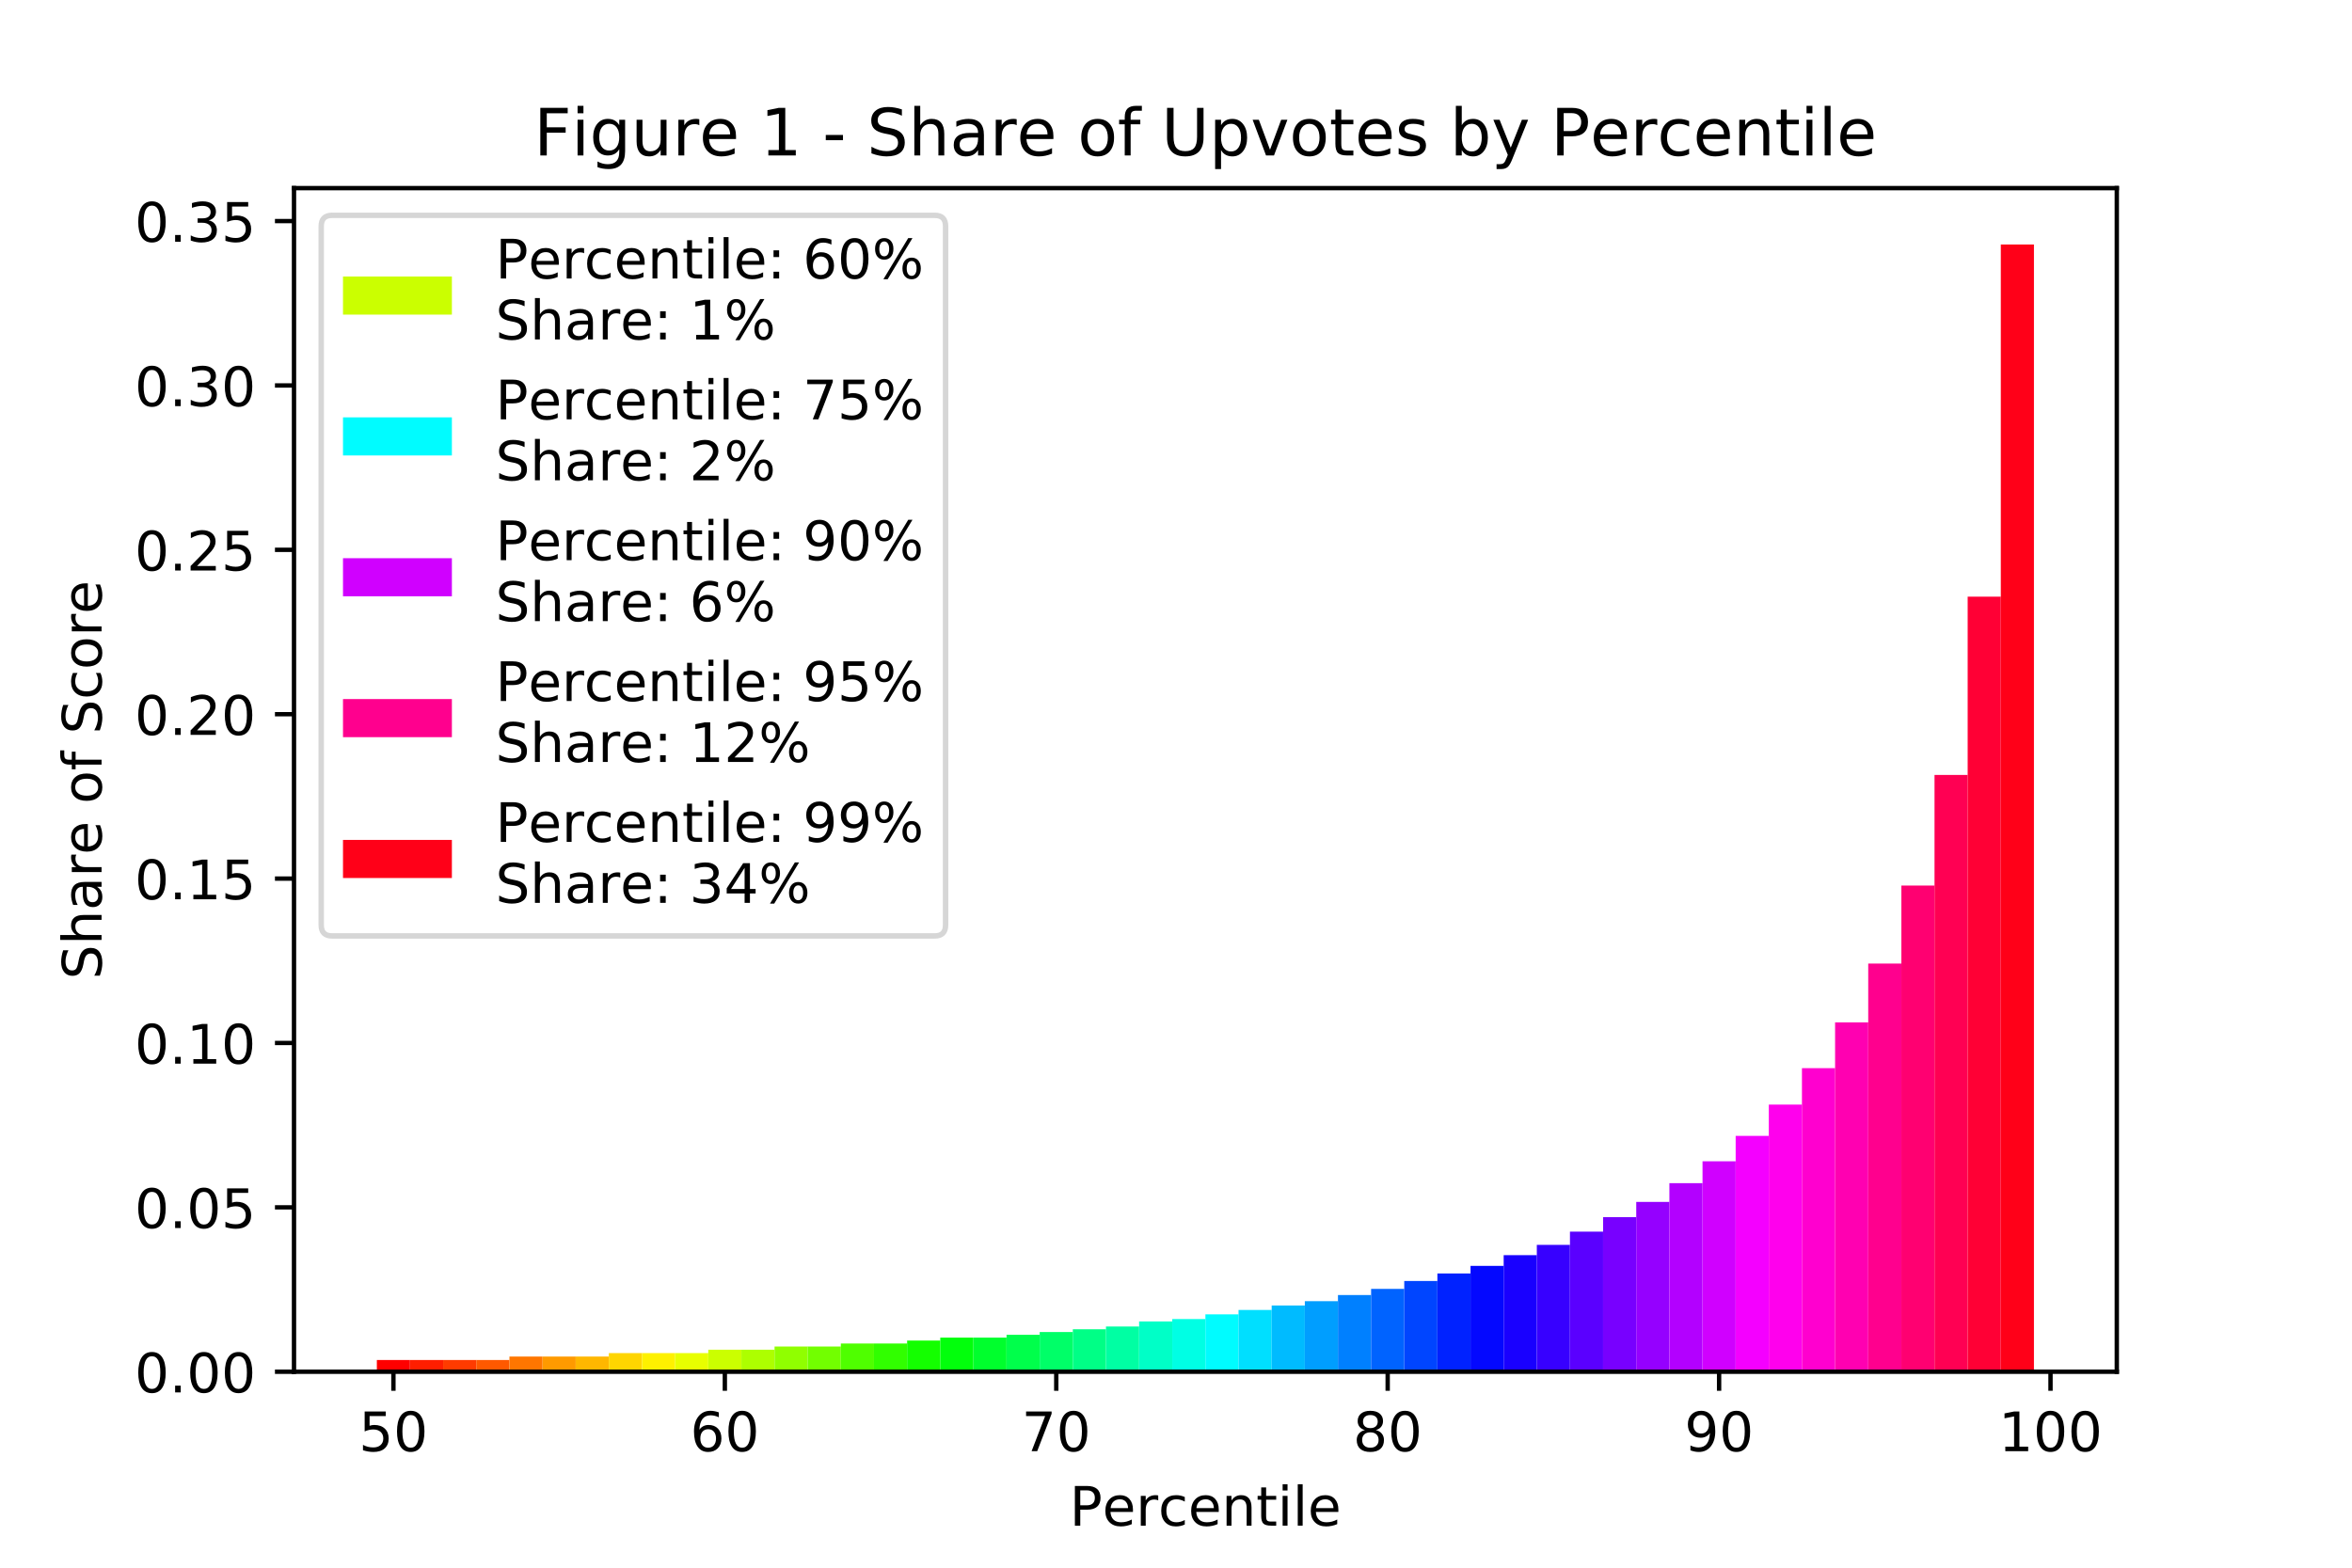 <?xml version="1.0" encoding="utf-8" standalone="no"?>
<!DOCTYPE svg PUBLIC "-//W3C//DTD SVG 1.1//EN"
  "http://www.w3.org/Graphics/SVG/1.1/DTD/svg11.dtd">
<!-- Created with matplotlib (http://matplotlib.org/) -->
<svg height="288pt" version="1.1" viewBox="0 0 432 288" width="432pt" xmlns="http://www.w3.org/2000/svg" xmlns:xlink="http://www.w3.org/1999/xlink">
 <defs>
  <style type="text/css">
*{stroke-linecap:butt;stroke-linejoin:round;}
  </style>
 </defs>
 <g id="figure_1">
  <g id="patch_1">
   <path d="M 0 288 
L 432 288 
L 432 0 
L 0 0 
z
" style="fill:#ffffff;"/>
  </g>
  <g id="axes_1">
   <g id="patch_2">
    <path d="M 54 252 
L 388.8 252 
L 388.8 34.56 
L 54 34.56 
z
" style="fill:#ffffff;"/>
   </g>
   <g id="patch_3">
    <path clip-path="url(#p84e566d325)" d="M 69.218 252 
L 75.305 252 
L 75.305 249.846 
L 69.218 249.846 
z
" style="fill:#ff0000;"/>
   </g>
   <g id="patch_4">
    <path clip-path="url(#p84e566d325)" d="M 75.305 252 
L 81.393 252 
L 81.393 249.846 
L 75.305 249.846 
z
" style="fill:#ff1e00;"/>
   </g>
   <g id="patch_5">
    <path clip-path="url(#p84e566d325)" d="M 81.393 252 
L 87.48 252 
L 87.48 249.846 
L 81.393 249.846 
z
" style="fill:#ff3b00;"/>
   </g>
   <g id="patch_6">
    <path clip-path="url(#p84e566d325)" d="M 87.48 252 
L 93.567 252 
L 93.567 249.846 
L 87.48 249.846 
z
" style="fill:#ff5900;"/>
   </g>
   <g id="patch_7">
    <path clip-path="url(#p84e566d325)" d="M 93.567 252 
L 99.655 252 
L 99.655 249.208 
L 93.567 249.208 
z
" style="fill:#ff7600;"/>
   </g>
   <g id="patch_8">
    <path clip-path="url(#p84e566d325)" d="M 99.655 252 
L 105.742 252 
L 105.742 249.208 
L 99.655 249.208 
z
" style="fill:#ff9a00;"/>
   </g>
   <g id="patch_9">
    <path clip-path="url(#p84e566d325)" d="M 105.742 252 
L 111.829 252 
L 111.829 249.208 
L 105.742 249.208 
z
" style="fill:#ffb700;"/>
   </g>
   <g id="patch_10">
    <path clip-path="url(#p84e566d325)" d="M 111.829 252 
L 117.916 252 
L 117.916 248.575 
L 111.829 248.575 
z
" style="fill:#ffd500;"/>
   </g>
   <g id="patch_11">
    <path clip-path="url(#p84e566d325)" d="M 117.916 252 
L 124.004 252 
L 124.004 248.575 
L 117.916 248.575 
z
" style="fill:#fef100;"/>
   </g>
   <g id="patch_12">
    <path clip-path="url(#p84e566d325)" d="M 124.004 252 
L 130.091 252 
L 130.091 248.575 
L 124.004 248.575 
z
" style="fill:#e8ff00;"/>
   </g>
   <g id="patch_13">
    <path clip-path="url(#p84e566d325)" d="M 130.091 252 
L 136.178 252 
L 136.178 247.956 
L 130.091 247.956 
z
" style="fill:#cbff00;"/>
   </g>
   <g id="patch_14">
    <path clip-path="url(#p84e566d325)" d="M 136.178 252 
L 142.265 252 
L 142.265 247.956 
L 136.178 247.956 
z
" style="fill:#adff00;"/>
   </g>
   <g id="patch_15">
    <path clip-path="url(#p84e566d325)" d="M 142.265 252 
L 148.353 252 
L 148.353 247.375 
L 142.265 247.375 
z
" style="fill:#90ff00;"/>
   </g>
   <g id="patch_16">
    <path clip-path="url(#p84e566d325)" d="M 148.353 252 
L 154.44 252 
L 154.44 247.375 
L 148.353 247.375 
z
" style="fill:#72ff00;"/>
   </g>
   <g id="patch_17">
    <path clip-path="url(#p84e566d325)" d="M 154.44 252 
L 160.527 252 
L 160.527 246.816 
L 154.44 246.816 
z
" style="fill:#4fff00;"/>
   </g>
   <g id="patch_18">
    <path clip-path="url(#p84e566d325)" d="M 160.527 252 
L 166.615 252 
L 166.615 246.816 
L 160.527 246.816 
z
" style="fill:#31ff00;"/>
   </g>
   <g id="patch_19">
    <path clip-path="url(#p84e566d325)" d="M 166.615 252 
L 172.702 252 
L 172.702 246.269 
L 166.615 246.269 
z
" style="fill:#14ff00;"/>
   </g>
   <g id="patch_20">
    <path clip-path="url(#p84e566d325)" d="M 172.702 252 
L 178.789 252 
L 178.789 245.735 
L 172.702 245.735 
z
" style="fill:#02ff0c;"/>
   </g>
   <g id="patch_21">
    <path clip-path="url(#p84e566d325)" d="M 178.789 252 
L 184.876 252 
L 184.876 245.735 
L 178.789 245.735 
z
" style="fill:#00ff2d;"/>
   </g>
   <g id="patch_22">
    <path clip-path="url(#p84e566d325)" d="M 184.876 252 
L 190.964 252 
L 190.964 245.218 
L 184.876 245.218 
z
" style="fill:#00ff4b;"/>
   </g>
   <g id="patch_23">
    <path clip-path="url(#p84e566d325)" d="M 190.964 252 
L 197.051 252 
L 197.051 244.705 
L 190.964 244.705 
z
" style="fill:#00ff68;"/>
   </g>
   <g id="patch_24">
    <path clip-path="url(#p84e566d325)" d="M 197.051 252 
L 203.138 252 
L 203.138 244.197 
L 197.051 244.197 
z
" style="fill:#00ff86;"/>
   </g>
   <g id="patch_25">
    <path clip-path="url(#p84e566d325)" d="M 203.138 252 
L 209.225 252 
L 209.225 243.697 
L 203.138 243.697 
z
" style="fill:#00ffa3;"/>
   </g>
   <g id="patch_26">
    <path clip-path="url(#p84e566d325)" d="M 209.225 252 
L 215.313 252 
L 215.313 242.764 
L 209.225 242.764 
z
" style="fill:#00ffc7;"/>
   </g>
   <g id="patch_27">
    <path clip-path="url(#p84e566d325)" d="M 215.313 252 
L 221.4 252 
L 221.4 242.325 
L 215.313 242.325 
z
" style="fill:#00ffe4;"/>
   </g>
   <g id="patch_28">
    <path clip-path="url(#p84e566d325)" d="M 221.4 252 
L 227.487 252 
L 227.487 241.457 
L 221.4 241.457 
z
" style="fill:#00fcff;"/>
   </g>
   <g id="patch_29">
    <path clip-path="url(#p84e566d325)" d="M 227.487 252 
L 233.575 252 
L 233.575 240.652 
L 227.487 240.652 
z
" style="fill:#00dfff;"/>
   </g>
   <g id="patch_30">
    <path clip-path="url(#p84e566d325)" d="M 233.575 252 
L 239.662 252 
L 239.662 239.83 
L 233.575 239.83 
z
" style="fill:#00bbff;"/>
   </g>
   <g id="patch_31">
    <path clip-path="url(#p84e566d325)" d="M 239.662 252 
L 245.749 252 
L 245.749 239.043 
L 239.662 239.043 
z
" style="fill:#009eff;"/>
   </g>
   <g id="patch_32">
    <path clip-path="url(#p84e566d325)" d="M 245.749 252 
L 251.836 252 
L 251.836 237.908 
L 245.749 237.908 
z
" style="fill:#0080ff;"/>
   </g>
   <g id="patch_33">
    <path clip-path="url(#p84e566d325)" d="M 251.836 252 
L 257.924 252 
L 257.924 236.78 
L 251.836 236.78 
z
" style="fill:#0063ff;"/>
   </g>
   <g id="patch_34">
    <path clip-path="url(#p84e566d325)" d="M 257.924 252 
L 264.011 252 
L 264.011 235.328 
L 257.924 235.328 
z
" style="fill:#0045ff;"/>
   </g>
   <g id="patch_35">
    <path clip-path="url(#p84e566d325)" d="M 264.011 252 
L 270.098 252 
L 270.098 233.952 
L 264.011 233.952 
z
" style="fill:#0022ff;"/>
   </g>
   <g id="patch_36">
    <path clip-path="url(#p84e566d325)" d="M 270.098 252 
L 276.185 252 
L 276.185 232.553 
L 270.098 232.553 
z
" style="fill:#0408ff;"/>
   </g>
   <g id="patch_37">
    <path clip-path="url(#p84e566d325)" d="M 276.185 252 
L 282.273 252 
L 282.273 230.586 
L 276.185 230.586 
z
" style="fill:#1900ff;"/>
   </g>
   <g id="patch_38">
    <path clip-path="url(#p84e566d325)" d="M 282.273 252 
L 288.36 252 
L 288.36 228.689 
L 282.273 228.689 
z
" style="fill:#3700ff;"/>
   </g>
   <g id="patch_39">
    <path clip-path="url(#p84e566d325)" d="M 288.36 252 
L 294.447 252 
L 294.447 226.259 
L 288.36 226.259 
z
" style="fill:#5a00ff;"/>
   </g>
   <g id="patch_40">
    <path clip-path="url(#p84e566d325)" d="M 294.447 252 
L 300.535 252 
L 300.535 223.607 
L 294.447 223.607 
z
" style="fill:#7800ff;"/>
   </g>
   <g id="patch_41">
    <path clip-path="url(#p84e566d325)" d="M 300.535 252 
L 306.622 252 
L 306.622 220.802 
L 300.535 220.802 
z
" style="fill:#9500ff;"/>
   </g>
   <g id="patch_42">
    <path clip-path="url(#p84e566d325)" d="M 306.622 252 
L 312.709 252 
L 312.709 217.356 
L 306.622 217.356 
z
" style="fill:#b300ff;"/>
   </g>
   <g id="patch_43">
    <path clip-path="url(#p84e566d325)" d="M 312.709 252 
L 318.796 252 
L 318.796 213.341 
L 312.709 213.341 
z
" style="fill:#d000ff;"/>
   </g>
   <g id="patch_44">
    <path clip-path="url(#p84e566d325)" d="M 318.796 252 
L 324.884 252 
L 324.884 208.673 
L 318.796 208.673 
z
" style="fill:#f400ff;"/>
   </g>
   <g id="patch_45">
    <path clip-path="url(#p84e566d325)" d="M 324.884 252 
L 330.971 252 
L 330.971 202.92 
L 324.884 202.92 
z
" style="fill:#ff00ed;"/>
   </g>
   <g id="patch_46">
    <path clip-path="url(#p84e566d325)" d="M 330.971 252 
L 337.058 252 
L 337.058 196.231 
L 330.971 196.231 
z
" style="fill:#ff00cf;"/>
   </g>
   <g id="patch_47">
    <path clip-path="url(#p84e566d325)" d="M 337.058 252 
L 343.145 252 
L 343.145 187.827 
L 337.058 187.827 
z
" style="fill:#ff00b1;"/>
   </g>
   <g id="patch_48">
    <path clip-path="url(#p84e566d325)" d="M 343.145 252 
L 349.233 252 
L 349.233 177.015 
L 343.145 177.015 
z
" style="fill:#ff008e;"/>
   </g>
   <g id="patch_49">
    <path clip-path="url(#p84e566d325)" d="M 349.233 252 
L 355.32 252 
L 355.32 162.689 
L 349.233 162.689 
z
" style="fill:#ff0071;"/>
   </g>
   <g id="patch_50">
    <path clip-path="url(#p84e566d325)" d="M 355.32 252 
L 361.407 252 
L 361.407 142.36 
L 355.32 142.36 
z
" style="fill:#ff0053;"/>
   </g>
   <g id="patch_51">
    <path clip-path="url(#p84e566d325)" d="M 361.407 252 
L 367.495 252 
L 367.495 109.614 
L 361.407 109.614 
z
" style="fill:#ff0035;"/>
   </g>
   <g id="patch_52">
    <path clip-path="url(#p84e566d325)" d="M 367.495 252 
L 373.582 252 
L 373.582 44.914 
L 367.495 44.914 
z
" style="fill:#ff0018;"/>
   </g>
   <g id="matplotlib.axis_1">
    <g id="xtick_1">
     <g id="line2d_1">
      <defs>
       <path d="M 0 0 
L 0 3.5 
" id="mb0f0c74661" style="stroke:#000000;stroke-width:0.8;"/>
      </defs>
      <g>
       <use style="stroke:#000000;stroke-width:0.8;" x="72.262" xlink:href="#mb0f0c74661" y="252"/>
      </g>
     </g>
     <g id="text_1">
      <!-- 50 -->
      <defs>
       <path d="M 10.797 72.906 
L 49.516 72.906 
L 49.516 64.594 
L 19.828 64.594 
L 19.828 46.734 
Q 21.969 47.469 24.109 47.828 
Q 26.266 48.188 28.422 48.188 
Q 40.625 48.188 47.75 41.5 
Q 54.891 34.812 54.891 23.391 
Q 54.891 11.625 47.562 5.094 
Q 40.234 -1.422 26.906 -1.422 
Q 22.312 -1.422 17.547 -0.641 
Q 12.797 0.141 7.719 1.703 
L 7.719 11.625 
Q 12.109 9.234 16.797 8.062 
Q 21.484 6.891 26.703 6.891 
Q 35.156 6.891 40.078 11.328 
Q 45.016 15.766 45.016 23.391 
Q 45.016 31 40.078 35.438 
Q 35.156 39.891 26.703 39.891 
Q 22.75 39.891 18.812 39.016 
Q 14.891 38.141 10.797 36.281 
z
" id="DejaVuSans-35"/>
       <path d="M 31.781 66.406 
Q 24.172 66.406 20.328 58.906 
Q 16.5 51.422 16.5 36.375 
Q 16.5 21.391 20.328 13.891 
Q 24.172 6.391 31.781 6.391 
Q 39.453 6.391 43.281 13.891 
Q 47.125 21.391 47.125 36.375 
Q 47.125 51.422 43.281 58.906 
Q 39.453 66.406 31.781 66.406 
z
M 31.781 74.219 
Q 44.047 74.219 50.516 64.516 
Q 56.984 54.828 56.984 36.375 
Q 56.984 17.969 50.516 8.266 
Q 44.047 -1.422 31.781 -1.422 
Q 19.531 -1.422 13.062 8.266 
Q 6.594 17.969 6.594 36.375 
Q 6.594 54.828 13.062 64.516 
Q 19.531 74.219 31.781 74.219 
z
" id="DejaVuSans-30"/>
      </defs>
      <g transform="translate(65.899 266.598)scale(0.1 -0.1)">
       <use xlink:href="#DejaVuSans-35"/>
       <use x="63.623" xlink:href="#DejaVuSans-30"/>
      </g>
     </g>
    </g>
    <g id="xtick_2">
     <g id="line2d_2">
      <g>
       <use style="stroke:#000000;stroke-width:0.8;" x="133.135" xlink:href="#mb0f0c74661" y="252"/>
      </g>
     </g>
     <g id="text_2">
      <!-- 60 -->
      <defs>
       <path d="M 33.016 40.375 
Q 26.375 40.375 22.484 35.828 
Q 18.609 31.297 18.609 23.391 
Q 18.609 15.531 22.484 10.953 
Q 26.375 6.391 33.016 6.391 
Q 39.656 6.391 43.531 10.953 
Q 47.406 15.531 47.406 23.391 
Q 47.406 31.297 43.531 35.828 
Q 39.656 40.375 33.016 40.375 
z
M 52.594 71.297 
L 52.594 62.312 
Q 48.875 64.062 45.094 64.984 
Q 41.312 65.922 37.594 65.922 
Q 27.828 65.922 22.672 59.328 
Q 17.531 52.734 16.797 39.406 
Q 19.672 43.656 24.016 45.922 
Q 28.375 48.188 33.594 48.188 
Q 44.578 48.188 50.953 41.516 
Q 57.328 34.859 57.328 23.391 
Q 57.328 12.156 50.688 5.359 
Q 44.047 -1.422 33.016 -1.422 
Q 20.359 -1.422 13.672 8.266 
Q 6.984 17.969 6.984 36.375 
Q 6.984 53.656 15.188 63.938 
Q 23.391 74.219 37.203 74.219 
Q 40.922 74.219 44.703 73.484 
Q 48.484 72.75 52.594 71.297 
z
" id="DejaVuSans-36"/>
      </defs>
      <g transform="translate(126.772 266.598)scale(0.1 -0.1)">
       <use xlink:href="#DejaVuSans-36"/>
       <use x="63.623" xlink:href="#DejaVuSans-30"/>
      </g>
     </g>
    </g>
    <g id="xtick_3">
     <g id="line2d_3">
      <g>
       <use style="stroke:#000000;stroke-width:0.8;" x="194.007" xlink:href="#mb0f0c74661" y="252"/>
      </g>
     </g>
     <g id="text_3">
      <!-- 70 -->
      <defs>
       <path d="M 8.203 72.906 
L 55.078 72.906 
L 55.078 68.703 
L 28.609 0 
L 18.312 0 
L 43.219 64.594 
L 8.203 64.594 
z
" id="DejaVuSans-37"/>
      </defs>
      <g transform="translate(187.645 266.598)scale(0.1 -0.1)">
       <use xlink:href="#DejaVuSans-37"/>
       <use x="63.623" xlink:href="#DejaVuSans-30"/>
      </g>
     </g>
    </g>
    <g id="xtick_4">
     <g id="line2d_4">
      <g>
       <use style="stroke:#000000;stroke-width:0.8;" x="254.88" xlink:href="#mb0f0c74661" y="252"/>
      </g>
     </g>
     <g id="text_4">
      <!-- 80 -->
      <defs>
       <path d="M 31.781 34.625 
Q 24.75 34.625 20.719 30.859 
Q 16.703 27.094 16.703 20.516 
Q 16.703 13.922 20.719 10.156 
Q 24.75 6.391 31.781 6.391 
Q 38.812 6.391 42.859 10.172 
Q 46.922 13.969 46.922 20.516 
Q 46.922 27.094 42.891 30.859 
Q 38.875 34.625 31.781 34.625 
z
M 21.922 38.812 
Q 15.578 40.375 12.031 44.719 
Q 8.5 49.078 8.5 55.328 
Q 8.5 64.062 14.719 69.141 
Q 20.953 74.219 31.781 74.219 
Q 42.672 74.219 48.875 69.141 
Q 55.078 64.062 55.078 55.328 
Q 55.078 49.078 51.531 44.719 
Q 48 40.375 41.703 38.812 
Q 48.828 37.156 52.797 32.312 
Q 56.781 27.484 56.781 20.516 
Q 56.781 9.906 50.312 4.234 
Q 43.844 -1.422 31.781 -1.422 
Q 19.734 -1.422 13.25 4.234 
Q 6.781 9.906 6.781 20.516 
Q 6.781 27.484 10.781 32.312 
Q 14.797 37.156 21.922 38.812 
z
M 18.312 54.391 
Q 18.312 48.734 21.844 45.562 
Q 25.391 42.391 31.781 42.391 
Q 38.141 42.391 41.719 45.562 
Q 45.312 48.734 45.312 54.391 
Q 45.312 60.062 41.719 63.234 
Q 38.141 66.406 31.781 66.406 
Q 25.391 66.406 21.844 63.234 
Q 18.312 60.062 18.312 54.391 
z
" id="DejaVuSans-38"/>
      </defs>
      <g transform="translate(248.518 266.598)scale(0.1 -0.1)">
       <use xlink:href="#DejaVuSans-38"/>
       <use x="63.623" xlink:href="#DejaVuSans-30"/>
      </g>
     </g>
    </g>
    <g id="xtick_5">
     <g id="line2d_5">
      <g>
       <use style="stroke:#000000;stroke-width:0.8;" x="315.753" xlink:href="#mb0f0c74661" y="252"/>
      </g>
     </g>
     <g id="text_5">
      <!-- 90 -->
      <defs>
       <path d="M 10.984 1.516 
L 10.984 10.5 
Q 14.703 8.734 18.5 7.812 
Q 22.312 6.891 25.984 6.891 
Q 35.75 6.891 40.891 13.453 
Q 46.047 20.016 46.781 33.406 
Q 43.953 29.203 39.594 26.953 
Q 35.25 24.703 29.984 24.703 
Q 19.047 24.703 12.672 31.312 
Q 6.297 37.938 6.297 49.422 
Q 6.297 60.641 12.938 67.422 
Q 19.578 74.219 30.609 74.219 
Q 43.266 74.219 49.922 64.516 
Q 56.594 54.828 56.594 36.375 
Q 56.594 19.141 48.406 8.859 
Q 40.234 -1.422 26.422 -1.422 
Q 22.703 -1.422 18.891 -0.688 
Q 15.094 0.047 10.984 1.516 
z
M 30.609 32.422 
Q 37.25 32.422 41.125 36.953 
Q 45.016 41.5 45.016 49.422 
Q 45.016 57.281 41.125 61.844 
Q 37.25 66.406 30.609 66.406 
Q 23.969 66.406 20.094 61.844 
Q 16.219 57.281 16.219 49.422 
Q 16.219 41.5 20.094 36.953 
Q 23.969 32.422 30.609 32.422 
z
" id="DejaVuSans-39"/>
      </defs>
      <g transform="translate(309.39 266.598)scale(0.1 -0.1)">
       <use xlink:href="#DejaVuSans-39"/>
       <use x="63.623" xlink:href="#DejaVuSans-30"/>
      </g>
     </g>
    </g>
    <g id="xtick_6">
     <g id="line2d_6">
      <g>
       <use style="stroke:#000000;stroke-width:0.8;" x="376.625" xlink:href="#mb0f0c74661" y="252"/>
      </g>
     </g>
     <g id="text_6">
      <!-- 100 -->
      <defs>
       <path d="M 12.406 8.297 
L 28.516 8.297 
L 28.516 63.922 
L 10.984 60.406 
L 10.984 69.391 
L 28.422 72.906 
L 38.281 72.906 
L 38.281 8.297 
L 54.391 8.297 
L 54.391 0 
L 12.406 0 
z
" id="DejaVuSans-31"/>
      </defs>
      <g transform="translate(367.082 266.598)scale(0.1 -0.1)">
       <use xlink:href="#DejaVuSans-31"/>
       <use x="63.623" xlink:href="#DejaVuSans-30"/>
       <use x="127.246" xlink:href="#DejaVuSans-30"/>
      </g>
     </g>
    </g>
    <g id="text_7">
     <!-- Percentile -->
     <defs>
      <path d="M 19.672 64.797 
L 19.672 37.406 
L 32.078 37.406 
Q 38.969 37.406 42.719 40.969 
Q 46.484 44.531 46.484 51.125 
Q 46.484 57.672 42.719 61.234 
Q 38.969 64.797 32.078 64.797 
z
M 9.812 72.906 
L 32.078 72.906 
Q 44.344 72.906 50.609 67.359 
Q 56.891 61.812 56.891 51.125 
Q 56.891 40.328 50.609 34.812 
Q 44.344 29.297 32.078 29.297 
L 19.672 29.297 
L 19.672 0 
L 9.812 0 
z
" id="DejaVuSans-50"/>
      <path d="M 56.203 29.594 
L 56.203 25.203 
L 14.891 25.203 
Q 15.484 15.922 20.484 11.062 
Q 25.484 6.203 34.422 6.203 
Q 39.594 6.203 44.453 7.469 
Q 49.312 8.734 54.109 11.281 
L 54.109 2.781 
Q 49.266 0.734 44.188 -0.344 
Q 39.109 -1.422 33.891 -1.422 
Q 20.797 -1.422 13.156 6.188 
Q 5.516 13.812 5.516 26.812 
Q 5.516 40.234 12.766 48.109 
Q 20.016 56 32.328 56 
Q 43.359 56 49.781 48.891 
Q 56.203 41.797 56.203 29.594 
z
M 47.219 32.234 
Q 47.125 39.594 43.094 43.984 
Q 39.062 48.391 32.422 48.391 
Q 24.906 48.391 20.391 44.141 
Q 15.875 39.891 15.188 32.172 
z
" id="DejaVuSans-65"/>
      <path d="M 41.109 46.297 
Q 39.594 47.172 37.812 47.578 
Q 36.031 48 33.891 48 
Q 26.266 48 22.188 43.047 
Q 18.109 38.094 18.109 28.812 
L 18.109 0 
L 9.078 0 
L 9.078 54.688 
L 18.109 54.688 
L 18.109 46.188 
Q 20.953 51.172 25.484 53.578 
Q 30.031 56 36.531 56 
Q 37.453 56 38.578 55.875 
Q 39.703 55.766 41.062 55.516 
z
" id="DejaVuSans-72"/>
      <path d="M 48.781 52.594 
L 48.781 44.188 
Q 44.969 46.297 41.141 47.344 
Q 37.312 48.391 33.406 48.391 
Q 24.656 48.391 19.812 42.844 
Q 14.984 37.312 14.984 27.297 
Q 14.984 17.281 19.812 11.734 
Q 24.656 6.203 33.406 6.203 
Q 37.312 6.203 41.141 7.25 
Q 44.969 8.297 48.781 10.406 
L 48.781 2.094 
Q 45.016 0.344 40.984 -0.531 
Q 36.969 -1.422 32.422 -1.422 
Q 20.062 -1.422 12.781 6.344 
Q 5.516 14.109 5.516 27.297 
Q 5.516 40.672 12.859 48.328 
Q 20.219 56 33.016 56 
Q 37.156 56 41.109 55.141 
Q 45.062 54.297 48.781 52.594 
z
" id="DejaVuSans-63"/>
      <path d="M 54.891 33.016 
L 54.891 0 
L 45.906 0 
L 45.906 32.719 
Q 45.906 40.484 42.875 44.328 
Q 39.844 48.188 33.797 48.188 
Q 26.516 48.188 22.312 43.547 
Q 18.109 38.922 18.109 30.906 
L 18.109 0 
L 9.078 0 
L 9.078 54.688 
L 18.109 54.688 
L 18.109 46.188 
Q 21.344 51.125 25.703 53.562 
Q 30.078 56 35.797 56 
Q 45.219 56 50.047 50.172 
Q 54.891 44.344 54.891 33.016 
z
" id="DejaVuSans-6e"/>
      <path d="M 18.312 70.219 
L 18.312 54.688 
L 36.812 54.688 
L 36.812 47.703 
L 18.312 47.703 
L 18.312 18.016 
Q 18.312 11.328 20.141 9.422 
Q 21.969 7.516 27.594 7.516 
L 36.812 7.516 
L 36.812 0 
L 27.594 0 
Q 17.188 0 13.234 3.875 
Q 9.281 7.766 9.281 18.016 
L 9.281 47.703 
L 2.688 47.703 
L 2.688 54.688 
L 9.281 54.688 
L 9.281 70.219 
z
" id="DejaVuSans-74"/>
      <path d="M 9.422 54.688 
L 18.406 54.688 
L 18.406 0 
L 9.422 0 
z
M 9.422 75.984 
L 18.406 75.984 
L 18.406 64.594 
L 9.422 64.594 
z
" id="DejaVuSans-69"/>
      <path d="M 9.422 75.984 
L 18.406 75.984 
L 18.406 0 
L 9.422 0 
z
" id="DejaVuSans-6c"/>
     </defs>
     <g transform="translate(196.448 280.277)scale(0.1 -0.1)">
      <use xlink:href="#DejaVuSans-50"/>
      <use x="60.256" xlink:href="#DejaVuSans-65"/>
      <use x="121.779" xlink:href="#DejaVuSans-72"/>
      <use x="162.861" xlink:href="#DejaVuSans-63"/>
      <use x="217.842" xlink:href="#DejaVuSans-65"/>
      <use x="279.365" xlink:href="#DejaVuSans-6e"/>
      <use x="342.744" xlink:href="#DejaVuSans-74"/>
      <use x="381.953" xlink:href="#DejaVuSans-69"/>
      <use x="409.736" xlink:href="#DejaVuSans-6c"/>
      <use x="437.52" xlink:href="#DejaVuSans-65"/>
     </g>
    </g>
   </g>
   <g id="matplotlib.axis_2">
    <g id="ytick_1">
     <g id="line2d_7">
      <defs>
       <path d="M 0 0 
L -3.5 0 
" id="m3696c68d86" style="stroke:#000000;stroke-width:0.8;"/>
      </defs>
      <g>
       <use style="stroke:#000000;stroke-width:0.8;" x="54" xlink:href="#m3696c68d86" y="252"/>
      </g>
     </g>
     <g id="text_8">
      <!-- 0.00 -->
      <defs>
       <path d="M 10.688 12.406 
L 21 12.406 
L 21 0 
L 10.688 0 
z
" id="DejaVuSans-2e"/>
      </defs>
      <g transform="translate(24.734 255.799)scale(0.1 -0.1)">
       <use xlink:href="#DejaVuSans-30"/>
       <use x="63.623" xlink:href="#DejaVuSans-2e"/>
       <use x="95.41" xlink:href="#DejaVuSans-30"/>
       <use x="159.033" xlink:href="#DejaVuSans-30"/>
      </g>
     </g>
    </g>
    <g id="ytick_2">
     <g id="line2d_8">
      <g>
       <use style="stroke:#000000;stroke-width:0.8;" x="54" xlink:href="#m3696c68d86" y="221.802"/>
      </g>
     </g>
     <g id="text_9">
      <!-- 0.05 -->
      <g transform="translate(24.734 225.601)scale(0.1 -0.1)">
       <use xlink:href="#DejaVuSans-30"/>
       <use x="63.623" xlink:href="#DejaVuSans-2e"/>
       <use x="95.41" xlink:href="#DejaVuSans-30"/>
       <use x="159.033" xlink:href="#DejaVuSans-35"/>
      </g>
     </g>
    </g>
    <g id="ytick_3">
     <g id="line2d_9">
      <g>
       <use style="stroke:#000000;stroke-width:0.8;" x="54" xlink:href="#m3696c68d86" y="191.604"/>
      </g>
     </g>
     <g id="text_10">
      <!-- 0.10 -->
      <g transform="translate(24.734 195.403)scale(0.1 -0.1)">
       <use xlink:href="#DejaVuSans-30"/>
       <use x="63.623" xlink:href="#DejaVuSans-2e"/>
       <use x="95.41" xlink:href="#DejaVuSans-31"/>
       <use x="159.033" xlink:href="#DejaVuSans-30"/>
      </g>
     </g>
    </g>
    <g id="ytick_4">
     <g id="line2d_10">
      <g>
       <use style="stroke:#000000;stroke-width:0.8;" x="54" xlink:href="#m3696c68d86" y="161.405"/>
      </g>
     </g>
     <g id="text_11">
      <!-- 0.15 -->
      <g transform="translate(24.734 165.205)scale(0.1 -0.1)">
       <use xlink:href="#DejaVuSans-30"/>
       <use x="63.623" xlink:href="#DejaVuSans-2e"/>
       <use x="95.41" xlink:href="#DejaVuSans-31"/>
       <use x="159.033" xlink:href="#DejaVuSans-35"/>
      </g>
     </g>
    </g>
    <g id="ytick_5">
     <g id="line2d_11">
      <g>
       <use style="stroke:#000000;stroke-width:0.8;" x="54" xlink:href="#m3696c68d86" y="131.207"/>
      </g>
     </g>
     <g id="text_12">
      <!-- 0.20 -->
      <defs>
       <path d="M 19.188 8.297 
L 53.609 8.297 
L 53.609 0 
L 7.328 0 
L 7.328 8.297 
Q 12.938 14.109 22.625 23.891 
Q 32.328 33.688 34.812 36.531 
Q 39.547 41.844 41.422 45.531 
Q 43.312 49.219 43.312 52.781 
Q 43.312 58.594 39.234 62.25 
Q 35.156 65.922 28.609 65.922 
Q 23.969 65.922 18.812 64.312 
Q 13.672 62.703 7.812 59.422 
L 7.812 69.391 
Q 13.766 71.781 18.938 73 
Q 24.125 74.219 28.422 74.219 
Q 39.75 74.219 46.484 68.547 
Q 53.219 62.891 53.219 53.422 
Q 53.219 48.922 51.531 44.891 
Q 49.859 40.875 45.406 35.406 
Q 44.188 33.984 37.641 27.219 
Q 31.109 20.453 19.188 8.297 
z
" id="DejaVuSans-32"/>
      </defs>
      <g transform="translate(24.734 135.007)scale(0.1 -0.1)">
       <use xlink:href="#DejaVuSans-30"/>
       <use x="63.623" xlink:href="#DejaVuSans-2e"/>
       <use x="95.41" xlink:href="#DejaVuSans-32"/>
       <use x="159.033" xlink:href="#DejaVuSans-30"/>
      </g>
     </g>
    </g>
    <g id="ytick_6">
     <g id="line2d_12">
      <g>
       <use style="stroke:#000000;stroke-width:0.8;" x="54" xlink:href="#m3696c68d86" y="101.009"/>
      </g>
     </g>
     <g id="text_13">
      <!-- 0.25 -->
      <g transform="translate(24.734 104.808)scale(0.1 -0.1)">
       <use xlink:href="#DejaVuSans-30"/>
       <use x="63.623" xlink:href="#DejaVuSans-2e"/>
       <use x="95.41" xlink:href="#DejaVuSans-32"/>
       <use x="159.033" xlink:href="#DejaVuSans-35"/>
      </g>
     </g>
    </g>
    <g id="ytick_7">
     <g id="line2d_13">
      <g>
       <use style="stroke:#000000;stroke-width:0.8;" x="54" xlink:href="#m3696c68d86" y="70.811"/>
      </g>
     </g>
     <g id="text_14">
      <!-- 0.30 -->
      <defs>
       <path d="M 40.578 39.312 
Q 47.656 37.797 51.625 33 
Q 55.609 28.219 55.609 21.188 
Q 55.609 10.406 48.188 4.484 
Q 40.766 -1.422 27.094 -1.422 
Q 22.516 -1.422 17.656 -0.516 
Q 12.797 0.391 7.625 2.203 
L 7.625 11.719 
Q 11.719 9.328 16.594 8.109 
Q 21.484 6.891 26.812 6.891 
Q 36.078 6.891 40.938 10.547 
Q 45.797 14.203 45.797 21.188 
Q 45.797 27.641 41.281 31.266 
Q 36.766 34.906 28.719 34.906 
L 20.219 34.906 
L 20.219 43.016 
L 29.109 43.016 
Q 36.375 43.016 40.234 45.922 
Q 44.094 48.828 44.094 54.297 
Q 44.094 59.906 40.109 62.906 
Q 36.141 65.922 28.719 65.922 
Q 24.656 65.922 20.016 65.031 
Q 15.375 64.156 9.812 62.312 
L 9.812 71.094 
Q 15.438 72.656 20.344 73.438 
Q 25.25 74.219 29.594 74.219 
Q 40.828 74.219 47.359 69.109 
Q 53.906 64.016 53.906 55.328 
Q 53.906 49.266 50.438 45.094 
Q 46.969 40.922 40.578 39.312 
z
" id="DejaVuSans-33"/>
      </defs>
      <g transform="translate(24.734 74.61)scale(0.1 -0.1)">
       <use xlink:href="#DejaVuSans-30"/>
       <use x="63.623" xlink:href="#DejaVuSans-2e"/>
       <use x="95.41" xlink:href="#DejaVuSans-33"/>
       <use x="159.033" xlink:href="#DejaVuSans-30"/>
      </g>
     </g>
    </g>
    <g id="ytick_8">
     <g id="line2d_14">
      <g>
       <use style="stroke:#000000;stroke-width:0.8;" x="54" xlink:href="#m3696c68d86" y="40.613"/>
      </g>
     </g>
     <g id="text_15">
      <!-- 0.35 -->
      <g transform="translate(24.734 44.412)scale(0.1 -0.1)">
       <use xlink:href="#DejaVuSans-30"/>
       <use x="63.623" xlink:href="#DejaVuSans-2e"/>
       <use x="95.41" xlink:href="#DejaVuSans-33"/>
       <use x="159.033" xlink:href="#DejaVuSans-35"/>
      </g>
     </g>
    </g>
    <g id="text_16">
     <!-- Share of Score -->
     <defs>
      <path d="M 53.516 70.516 
L 53.516 60.891 
Q 47.906 63.578 42.922 64.891 
Q 37.938 66.219 33.297 66.219 
Q 25.25 66.219 20.875 63.094 
Q 16.5 59.969 16.5 54.203 
Q 16.5 49.359 19.406 46.891 
Q 22.312 44.438 30.422 42.922 
L 36.375 41.703 
Q 47.406 39.594 52.656 34.297 
Q 57.906 29 57.906 20.125 
Q 57.906 9.516 50.797 4.047 
Q 43.703 -1.422 29.984 -1.422 
Q 24.812 -1.422 18.969 -0.25 
Q 13.141 0.922 6.891 3.219 
L 6.891 13.375 
Q 12.891 10.016 18.656 8.297 
Q 24.422 6.594 29.984 6.594 
Q 38.422 6.594 43.016 9.906 
Q 47.609 13.234 47.609 19.391 
Q 47.609 24.75 44.312 27.781 
Q 41.016 30.812 33.5 32.328 
L 27.484 33.5 
Q 16.453 35.688 11.516 40.375 
Q 6.594 45.062 6.594 53.422 
Q 6.594 63.094 13.406 68.656 
Q 20.219 74.219 32.172 74.219 
Q 37.312 74.219 42.625 73.281 
Q 47.953 72.359 53.516 70.516 
z
" id="DejaVuSans-53"/>
      <path d="M 54.891 33.016 
L 54.891 0 
L 45.906 0 
L 45.906 32.719 
Q 45.906 40.484 42.875 44.328 
Q 39.844 48.188 33.797 48.188 
Q 26.516 48.188 22.312 43.547 
Q 18.109 38.922 18.109 30.906 
L 18.109 0 
L 9.078 0 
L 9.078 75.984 
L 18.109 75.984 
L 18.109 46.188 
Q 21.344 51.125 25.703 53.562 
Q 30.078 56 35.797 56 
Q 45.219 56 50.047 50.172 
Q 54.891 44.344 54.891 33.016 
z
" id="DejaVuSans-68"/>
      <path d="M 34.281 27.484 
Q 23.391 27.484 19.188 25 
Q 14.984 22.516 14.984 16.5 
Q 14.984 11.719 18.141 8.906 
Q 21.297 6.109 26.703 6.109 
Q 34.188 6.109 38.703 11.406 
Q 43.219 16.703 43.219 25.484 
L 43.219 27.484 
z
M 52.203 31.203 
L 52.203 0 
L 43.219 0 
L 43.219 8.297 
Q 40.141 3.328 35.547 0.953 
Q 30.953 -1.422 24.312 -1.422 
Q 15.922 -1.422 10.953 3.297 
Q 6 8.016 6 15.922 
Q 6 25.141 12.172 29.828 
Q 18.359 34.516 30.609 34.516 
L 43.219 34.516 
L 43.219 35.406 
Q 43.219 41.609 39.141 45 
Q 35.062 48.391 27.688 48.391 
Q 23 48.391 18.547 47.266 
Q 14.109 46.141 10.016 43.891 
L 10.016 52.203 
Q 14.938 54.109 19.578 55.047 
Q 24.219 56 28.609 56 
Q 40.484 56 46.344 49.844 
Q 52.203 43.703 52.203 31.203 
z
" id="DejaVuSans-61"/>
      <path id="DejaVuSans-20"/>
      <path d="M 30.609 48.391 
Q 23.391 48.391 19.188 42.75 
Q 14.984 37.109 14.984 27.297 
Q 14.984 17.484 19.156 11.844 
Q 23.344 6.203 30.609 6.203 
Q 37.797 6.203 41.984 11.859 
Q 46.188 17.531 46.188 27.297 
Q 46.188 37.016 41.984 42.703 
Q 37.797 48.391 30.609 48.391 
z
M 30.609 56 
Q 42.328 56 49.016 48.375 
Q 55.719 40.766 55.719 27.297 
Q 55.719 13.875 49.016 6.219 
Q 42.328 -1.422 30.609 -1.422 
Q 18.844 -1.422 12.172 6.219 
Q 5.516 13.875 5.516 27.297 
Q 5.516 40.766 12.172 48.375 
Q 18.844 56 30.609 56 
z
" id="DejaVuSans-6f"/>
      <path d="M 37.109 75.984 
L 37.109 68.5 
L 28.516 68.5 
Q 23.688 68.5 21.797 66.547 
Q 19.922 64.594 19.922 59.516 
L 19.922 54.688 
L 34.719 54.688 
L 34.719 47.703 
L 19.922 47.703 
L 19.922 0 
L 10.891 0 
L 10.891 47.703 
L 2.297 47.703 
L 2.297 54.688 
L 10.891 54.688 
L 10.891 58.5 
Q 10.891 67.625 15.141 71.797 
Q 19.391 75.984 28.609 75.984 
z
" id="DejaVuSans-66"/>
     </defs>
     <g transform="translate(18.655 179.928)rotate(-90)scale(0.1 -0.1)">
      <use xlink:href="#DejaVuSans-53"/>
      <use x="63.477" xlink:href="#DejaVuSans-68"/>
      <use x="126.855" xlink:href="#DejaVuSans-61"/>
      <use x="188.135" xlink:href="#DejaVuSans-72"/>
      <use x="229.217" xlink:href="#DejaVuSans-65"/>
      <use x="290.74" xlink:href="#DejaVuSans-20"/>
      <use x="322.527" xlink:href="#DejaVuSans-6f"/>
      <use x="383.709" xlink:href="#DejaVuSans-66"/>
      <use x="418.914" xlink:href="#DejaVuSans-20"/>
      <use x="450.701" xlink:href="#DejaVuSans-53"/>
      <use x="514.178" xlink:href="#DejaVuSans-63"/>
      <use x="569.158" xlink:href="#DejaVuSans-6f"/>
      <use x="630.34" xlink:href="#DejaVuSans-72"/>
      <use x="671.422" xlink:href="#DejaVuSans-65"/>
     </g>
    </g>
   </g>
   <g id="patch_53">
    <path d="M 54 252 
L 54 34.56 
" style="fill:none;stroke:#000000;stroke-linecap:square;stroke-linejoin:miter;stroke-width:0.8;"/>
   </g>
   <g id="patch_54">
    <path d="M 388.8 252 
L 388.8 34.56 
" style="fill:none;stroke:#000000;stroke-linecap:square;stroke-linejoin:miter;stroke-width:0.8;"/>
   </g>
   <g id="patch_55">
    <path d="M 54 252 
L 388.8 252 
" style="fill:none;stroke:#000000;stroke-linecap:square;stroke-linejoin:miter;stroke-width:0.8;"/>
   </g>
   <g id="patch_56">
    <path d="M 54 34.56 
L 388.8 34.56 
" style="fill:none;stroke:#000000;stroke-linecap:square;stroke-linejoin:miter;stroke-width:0.8;"/>
   </g>
   <g id="text_17">
    <!-- Figure 1 - Share of Upvotes by Percentile -->
    <defs>
     <path d="M 9.812 72.906 
L 51.703 72.906 
L 51.703 64.594 
L 19.672 64.594 
L 19.672 43.109 
L 48.578 43.109 
L 48.578 34.812 
L 19.672 34.812 
L 19.672 0 
L 9.812 0 
z
" id="DejaVuSans-46"/>
     <path d="M 45.406 27.984 
Q 45.406 37.75 41.375 43.109 
Q 37.359 48.484 30.078 48.484 
Q 22.859 48.484 18.828 43.109 
Q 14.797 37.75 14.797 27.984 
Q 14.797 18.266 18.828 12.891 
Q 22.859 7.516 30.078 7.516 
Q 37.359 7.516 41.375 12.891 
Q 45.406 18.266 45.406 27.984 
z
M 54.391 6.781 
Q 54.391 -7.172 48.188 -13.984 
Q 42 -20.797 29.203 -20.797 
Q 24.469 -20.797 20.266 -20.094 
Q 16.062 -19.391 12.109 -17.922 
L 12.109 -9.188 
Q 16.062 -11.328 19.922 -12.344 
Q 23.781 -13.375 27.781 -13.375 
Q 36.625 -13.375 41.016 -8.766 
Q 45.406 -4.156 45.406 5.172 
L 45.406 9.625 
Q 42.625 4.781 38.281 2.391 
Q 33.938 0 27.875 0 
Q 17.828 0 11.672 7.656 
Q 5.516 15.328 5.516 27.984 
Q 5.516 40.672 11.672 48.328 
Q 17.828 56 27.875 56 
Q 33.938 56 38.281 53.609 
Q 42.625 51.219 45.406 46.391 
L 45.406 54.688 
L 54.391 54.688 
z
" id="DejaVuSans-67"/>
     <path d="M 8.5 21.578 
L 8.5 54.688 
L 17.484 54.688 
L 17.484 21.922 
Q 17.484 14.156 20.5 10.266 
Q 23.531 6.391 29.594 6.391 
Q 36.859 6.391 41.078 11.031 
Q 45.312 15.672 45.312 23.688 
L 45.312 54.688 
L 54.297 54.688 
L 54.297 0 
L 45.312 0 
L 45.312 8.406 
Q 42.047 3.422 37.719 1 
Q 33.406 -1.422 27.688 -1.422 
Q 18.266 -1.422 13.375 4.438 
Q 8.5 10.297 8.5 21.578 
z
M 31.109 56 
z
" id="DejaVuSans-75"/>
     <path d="M 4.891 31.391 
L 31.203 31.391 
L 31.203 23.391 
L 4.891 23.391 
z
" id="DejaVuSans-2d"/>
     <path d="M 8.688 72.906 
L 18.609 72.906 
L 18.609 28.609 
Q 18.609 16.891 22.844 11.734 
Q 27.094 6.594 36.625 6.594 
Q 46.094 6.594 50.344 11.734 
Q 54.594 16.891 54.594 28.609 
L 54.594 72.906 
L 64.5 72.906 
L 64.5 27.391 
Q 64.5 13.141 57.438 5.859 
Q 50.391 -1.422 36.625 -1.422 
Q 22.797 -1.422 15.734 5.859 
Q 8.688 13.141 8.688 27.391 
z
" id="DejaVuSans-55"/>
     <path d="M 18.109 8.203 
L 18.109 -20.797 
L 9.078 -20.797 
L 9.078 54.688 
L 18.109 54.688 
L 18.109 46.391 
Q 20.953 51.266 25.266 53.625 
Q 29.594 56 35.594 56 
Q 45.562 56 51.781 48.094 
Q 58.016 40.188 58.016 27.297 
Q 58.016 14.406 51.781 6.484 
Q 45.562 -1.422 35.594 -1.422 
Q 29.594 -1.422 25.266 0.953 
Q 20.953 3.328 18.109 8.203 
z
M 48.688 27.297 
Q 48.688 37.203 44.609 42.844 
Q 40.531 48.484 33.406 48.484 
Q 26.266 48.484 22.188 42.844 
Q 18.109 37.203 18.109 27.297 
Q 18.109 17.391 22.188 11.75 
Q 26.266 6.109 33.406 6.109 
Q 40.531 6.109 44.609 11.75 
Q 48.688 17.391 48.688 27.297 
z
" id="DejaVuSans-70"/>
     <path d="M 2.984 54.688 
L 12.5 54.688 
L 29.594 8.797 
L 46.688 54.688 
L 56.203 54.688 
L 35.688 0 
L 23.484 0 
z
" id="DejaVuSans-76"/>
     <path d="M 44.281 53.078 
L 44.281 44.578 
Q 40.484 46.531 36.375 47.5 
Q 32.281 48.484 27.875 48.484 
Q 21.188 48.484 17.844 46.438 
Q 14.5 44.391 14.5 40.281 
Q 14.5 37.156 16.891 35.375 
Q 19.281 33.594 26.516 31.984 
L 29.594 31.297 
Q 39.156 29.25 43.188 25.516 
Q 47.219 21.781 47.219 15.094 
Q 47.219 7.469 41.188 3.016 
Q 35.156 -1.422 24.609 -1.422 
Q 20.219 -1.422 15.453 -0.562 
Q 10.688 0.297 5.422 2 
L 5.422 11.281 
Q 10.406 8.688 15.234 7.391 
Q 20.062 6.109 24.812 6.109 
Q 31.156 6.109 34.562 8.281 
Q 37.984 10.453 37.984 14.406 
Q 37.984 18.062 35.516 20.016 
Q 33.062 21.969 24.703 23.781 
L 21.578 24.516 
Q 13.234 26.266 9.516 29.906 
Q 5.812 33.547 5.812 39.891 
Q 5.812 47.609 11.281 51.797 
Q 16.75 56 26.812 56 
Q 31.781 56 36.172 55.266 
Q 40.578 54.547 44.281 53.078 
z
" id="DejaVuSans-73"/>
     <path d="M 48.688 27.297 
Q 48.688 37.203 44.609 42.844 
Q 40.531 48.484 33.406 48.484 
Q 26.266 48.484 22.188 42.844 
Q 18.109 37.203 18.109 27.297 
Q 18.109 17.391 22.188 11.75 
Q 26.266 6.109 33.406 6.109 
Q 40.531 6.109 44.609 11.75 
Q 48.688 17.391 48.688 27.297 
z
M 18.109 46.391 
Q 20.953 51.266 25.266 53.625 
Q 29.594 56 35.594 56 
Q 45.562 56 51.781 48.094 
Q 58.016 40.188 58.016 27.297 
Q 58.016 14.406 51.781 6.484 
Q 45.562 -1.422 35.594 -1.422 
Q 29.594 -1.422 25.266 0.953 
Q 20.953 3.328 18.109 8.203 
L 18.109 0 
L 9.078 0 
L 9.078 75.984 
L 18.109 75.984 
z
" id="DejaVuSans-62"/>
     <path d="M 32.172 -5.078 
Q 28.375 -14.844 24.75 -17.812 
Q 21.141 -20.797 15.094 -20.797 
L 7.906 -20.797 
L 7.906 -13.281 
L 13.188 -13.281 
Q 16.891 -13.281 18.938 -11.516 
Q 21 -9.766 23.484 -3.219 
L 25.094 0.875 
L 2.984 54.688 
L 12.5 54.688 
L 29.594 11.922 
L 46.688 54.688 
L 56.203 54.688 
z
" id="DejaVuSans-79"/>
    </defs>
    <g transform="translate(98.066 28.56)scale(0.12 -0.12)">
     <use xlink:href="#DejaVuSans-46"/>
     <use x="57.41" xlink:href="#DejaVuSans-69"/>
     <use x="85.193" xlink:href="#DejaVuSans-67"/>
     <use x="148.67" xlink:href="#DejaVuSans-75"/>
     <use x="212.049" xlink:href="#DejaVuSans-72"/>
     <use x="253.131" xlink:href="#DejaVuSans-65"/>
     <use x="314.654" xlink:href="#DejaVuSans-20"/>
     <use x="346.441" xlink:href="#DejaVuSans-31"/>
     <use x="410.064" xlink:href="#DejaVuSans-20"/>
     <use x="441.852" xlink:href="#DejaVuSans-2d"/>
     <use x="477.936" xlink:href="#DejaVuSans-20"/>
     <use x="509.723" xlink:href="#DejaVuSans-53"/>
     <use x="573.199" xlink:href="#DejaVuSans-68"/>
     <use x="636.578" xlink:href="#DejaVuSans-61"/>
     <use x="697.857" xlink:href="#DejaVuSans-72"/>
     <use x="738.939" xlink:href="#DejaVuSans-65"/>
     <use x="800.463" xlink:href="#DejaVuSans-20"/>
     <use x="832.25" xlink:href="#DejaVuSans-6f"/>
     <use x="893.432" xlink:href="#DejaVuSans-66"/>
     <use x="928.637" xlink:href="#DejaVuSans-20"/>
     <use x="960.424" xlink:href="#DejaVuSans-55"/>
     <use x="1033.617" xlink:href="#DejaVuSans-70"/>
     <use x="1097.094" xlink:href="#DejaVuSans-76"/>
     <use x="1156.273" xlink:href="#DejaVuSans-6f"/>
     <use x="1217.455" xlink:href="#DejaVuSans-74"/>
     <use x="1256.664" xlink:href="#DejaVuSans-65"/>
     <use x="1318.188" xlink:href="#DejaVuSans-73"/>
     <use x="1370.287" xlink:href="#DejaVuSans-20"/>
     <use x="1402.074" xlink:href="#DejaVuSans-62"/>
     <use x="1465.551" xlink:href="#DejaVuSans-79"/>
     <use x="1524.73" xlink:href="#DejaVuSans-20"/>
     <use x="1556.518" xlink:href="#DejaVuSans-50"/>
     <use x="1616.773" xlink:href="#DejaVuSans-65"/>
     <use x="1678.297" xlink:href="#DejaVuSans-72"/>
     <use x="1719.379" xlink:href="#DejaVuSans-63"/>
     <use x="1774.359" xlink:href="#DejaVuSans-65"/>
     <use x="1835.883" xlink:href="#DejaVuSans-6e"/>
     <use x="1899.262" xlink:href="#DejaVuSans-74"/>
     <use x="1938.471" xlink:href="#DejaVuSans-69"/>
     <use x="1966.254" xlink:href="#DejaVuSans-6c"/>
     <use x="1994.037" xlink:href="#DejaVuSans-65"/>
    </g>
   </g>
   <g id="legend_1">
    <g id="patch_57">
     <path d="M 61 171.94 
L 171.678 171.94 
Q 173.678 171.94 173.678 169.94 
L 173.678 41.56 
Q 173.678 39.56 171.678 39.56 
L 61 39.56 
Q 59 39.56 59 41.56 
L 59 169.94 
Q 59 171.94 61 171.94 
z
" style="fill:#ffffff;opacity:0.8;stroke:#cccccc;stroke-linejoin:miter;"/>
    </g>
    <g id="patch_58">
     <path d="M 63 57.797 
L 83 57.797 
L 83 50.797 
L 63 50.797 
z
" style="fill:#cbff00;"/>
    </g>
    <g id="text_18">
     <!-- Percentile: 60% -->
     <defs>
      <path d="M 11.719 12.406 
L 22.016 12.406 
L 22.016 0 
L 11.719 0 
z
M 11.719 51.703 
L 22.016 51.703 
L 22.016 39.312 
L 11.719 39.312 
z
" id="DejaVuSans-3a"/>
      <path d="M 72.703 32.078 
Q 68.453 32.078 66.031 28.469 
Q 63.625 24.859 63.625 18.406 
Q 63.625 12.062 66.031 8.422 
Q 68.453 4.781 72.703 4.781 
Q 76.859 4.781 79.266 8.422 
Q 81.688 12.062 81.688 18.406 
Q 81.688 24.812 79.266 28.438 
Q 76.859 32.078 72.703 32.078 
z
M 72.703 38.281 
Q 80.422 38.281 84.953 32.906 
Q 89.5 27.547 89.5 18.406 
Q 89.5 9.281 84.938 3.922 
Q 80.375 -1.422 72.703 -1.422 
Q 64.891 -1.422 60.344 3.922 
Q 55.812 9.281 55.812 18.406 
Q 55.812 27.594 60.375 32.938 
Q 64.938 38.281 72.703 38.281 
z
M 22.312 68.016 
Q 18.109 68.016 15.688 64.375 
Q 13.281 60.75 13.281 54.391 
Q 13.281 47.953 15.672 44.328 
Q 18.062 40.719 22.312 40.719 
Q 26.562 40.719 28.969 44.328 
Q 31.391 47.953 31.391 54.391 
Q 31.391 60.688 28.953 64.344 
Q 26.516 68.016 22.312 68.016 
z
M 66.406 74.219 
L 74.219 74.219 
L 28.609 -1.422 
L 20.797 -1.422 
z
M 22.312 74.219 
Q 30.031 74.219 34.609 68.875 
Q 39.203 63.531 39.203 54.391 
Q 39.203 45.172 34.641 39.844 
Q 30.078 34.516 22.312 34.516 
Q 14.547 34.516 10.031 39.859 
Q 5.516 45.219 5.516 54.391 
Q 5.516 63.484 10.047 68.844 
Q 14.594 74.219 22.312 74.219 
z
" id="DejaVuSans-25"/>
     </defs>
     <g transform="translate(91 51.158)scale(0.1 -0.1)">
      <use xlink:href="#DejaVuSans-50"/>
      <use x="60.256" xlink:href="#DejaVuSans-65"/>
      <use x="121.779" xlink:href="#DejaVuSans-72"/>
      <use x="162.861" xlink:href="#DejaVuSans-63"/>
      <use x="217.842" xlink:href="#DejaVuSans-65"/>
      <use x="279.365" xlink:href="#DejaVuSans-6e"/>
      <use x="342.744" xlink:href="#DejaVuSans-74"/>
      <use x="381.953" xlink:href="#DejaVuSans-69"/>
      <use x="409.736" xlink:href="#DejaVuSans-6c"/>
      <use x="437.52" xlink:href="#DejaVuSans-65"/>
      <use x="499.043" xlink:href="#DejaVuSans-3a"/>
      <use x="532.734" xlink:href="#DejaVuSans-20"/>
      <use x="564.521" xlink:href="#DejaVuSans-36"/>
      <use x="628.145" xlink:href="#DejaVuSans-30"/>
      <use x="691.768" xlink:href="#DejaVuSans-25"/>
     </g>
     <!-- Share: 1% -->
     <g transform="translate(91 62.356)scale(0.1 -0.1)">
      <use xlink:href="#DejaVuSans-53"/>
      <use x="63.477" xlink:href="#DejaVuSans-68"/>
      <use x="126.855" xlink:href="#DejaVuSans-61"/>
      <use x="188.135" xlink:href="#DejaVuSans-72"/>
      <use x="229.217" xlink:href="#DejaVuSans-65"/>
      <use x="290.74" xlink:href="#DejaVuSans-3a"/>
      <use x="324.432" xlink:href="#DejaVuSans-20"/>
      <use x="356.219" xlink:href="#DejaVuSans-31"/>
      <use x="419.842" xlink:href="#DejaVuSans-25"/>
     </g>
    </g>
    <g id="patch_59">
     <path d="M 63 83.673 
L 83 83.673 
L 83 76.673 
L 63 76.673 
z
" style="fill:#00fcff;"/>
    </g>
    <g id="text_19">
     <!-- Percentile: 75% -->
     <g transform="translate(91 77.034)scale(0.1 -0.1)">
      <use xlink:href="#DejaVuSans-50"/>
      <use x="60.256" xlink:href="#DejaVuSans-65"/>
      <use x="121.779" xlink:href="#DejaVuSans-72"/>
      <use x="162.861" xlink:href="#DejaVuSans-63"/>
      <use x="217.842" xlink:href="#DejaVuSans-65"/>
      <use x="279.365" xlink:href="#DejaVuSans-6e"/>
      <use x="342.744" xlink:href="#DejaVuSans-74"/>
      <use x="381.953" xlink:href="#DejaVuSans-69"/>
      <use x="409.736" xlink:href="#DejaVuSans-6c"/>
      <use x="437.52" xlink:href="#DejaVuSans-65"/>
      <use x="499.043" xlink:href="#DejaVuSans-3a"/>
      <use x="532.734" xlink:href="#DejaVuSans-20"/>
      <use x="564.521" xlink:href="#DejaVuSans-37"/>
      <use x="628.145" xlink:href="#DejaVuSans-35"/>
      <use x="691.768" xlink:href="#DejaVuSans-25"/>
     </g>
     <!-- Share: 2% -->
     <g transform="translate(91 88.232)scale(0.1 -0.1)">
      <use xlink:href="#DejaVuSans-53"/>
      <use x="63.477" xlink:href="#DejaVuSans-68"/>
      <use x="126.855" xlink:href="#DejaVuSans-61"/>
      <use x="188.135" xlink:href="#DejaVuSans-72"/>
      <use x="229.217" xlink:href="#DejaVuSans-65"/>
      <use x="290.74" xlink:href="#DejaVuSans-3a"/>
      <use x="324.432" xlink:href="#DejaVuSans-20"/>
      <use x="356.219" xlink:href="#DejaVuSans-32"/>
      <use x="419.842" xlink:href="#DejaVuSans-25"/>
     </g>
    </g>
    <g id="patch_60">
     <path d="M 63 109.549 
L 83 109.549 
L 83 102.549 
L 63 102.549 
z
" style="fill:#d000ff;"/>
    </g>
    <g id="text_20">
     <!-- Percentile: 90% -->
     <g transform="translate(91 102.91)scale(0.1 -0.1)">
      <use xlink:href="#DejaVuSans-50"/>
      <use x="60.256" xlink:href="#DejaVuSans-65"/>
      <use x="121.779" xlink:href="#DejaVuSans-72"/>
      <use x="162.861" xlink:href="#DejaVuSans-63"/>
      <use x="217.842" xlink:href="#DejaVuSans-65"/>
      <use x="279.365" xlink:href="#DejaVuSans-6e"/>
      <use x="342.744" xlink:href="#DejaVuSans-74"/>
      <use x="381.953" xlink:href="#DejaVuSans-69"/>
      <use x="409.736" xlink:href="#DejaVuSans-6c"/>
      <use x="437.52" xlink:href="#DejaVuSans-65"/>
      <use x="499.043" xlink:href="#DejaVuSans-3a"/>
      <use x="532.734" xlink:href="#DejaVuSans-20"/>
      <use x="564.521" xlink:href="#DejaVuSans-39"/>
      <use x="628.145" xlink:href="#DejaVuSans-30"/>
      <use x="691.768" xlink:href="#DejaVuSans-25"/>
     </g>
     <!-- Share: 6% -->
     <g transform="translate(91 114.108)scale(0.1 -0.1)">
      <use xlink:href="#DejaVuSans-53"/>
      <use x="63.477" xlink:href="#DejaVuSans-68"/>
      <use x="126.855" xlink:href="#DejaVuSans-61"/>
      <use x="188.135" xlink:href="#DejaVuSans-72"/>
      <use x="229.217" xlink:href="#DejaVuSans-65"/>
      <use x="290.74" xlink:href="#DejaVuSans-3a"/>
      <use x="324.432" xlink:href="#DejaVuSans-20"/>
      <use x="356.219" xlink:href="#DejaVuSans-36"/>
      <use x="419.842" xlink:href="#DejaVuSans-25"/>
     </g>
    </g>
    <g id="patch_61">
     <path d="M 63 135.425 
L 83 135.425 
L 83 128.425 
L 63 128.425 
z
" style="fill:#ff008e;"/>
    </g>
    <g id="text_21">
     <!-- Percentile: 95% -->
     <g transform="translate(91 128.786)scale(0.1 -0.1)">
      <use xlink:href="#DejaVuSans-50"/>
      <use x="60.256" xlink:href="#DejaVuSans-65"/>
      <use x="121.779" xlink:href="#DejaVuSans-72"/>
      <use x="162.861" xlink:href="#DejaVuSans-63"/>
      <use x="217.842" xlink:href="#DejaVuSans-65"/>
      <use x="279.365" xlink:href="#DejaVuSans-6e"/>
      <use x="342.744" xlink:href="#DejaVuSans-74"/>
      <use x="381.953" xlink:href="#DejaVuSans-69"/>
      <use x="409.736" xlink:href="#DejaVuSans-6c"/>
      <use x="437.52" xlink:href="#DejaVuSans-65"/>
      <use x="499.043" xlink:href="#DejaVuSans-3a"/>
      <use x="532.734" xlink:href="#DejaVuSans-20"/>
      <use x="564.521" xlink:href="#DejaVuSans-39"/>
      <use x="628.145" xlink:href="#DejaVuSans-35"/>
      <use x="691.768" xlink:href="#DejaVuSans-25"/>
     </g>
     <!-- Share: 12% -->
     <g transform="translate(91 139.984)scale(0.1 -0.1)">
      <use xlink:href="#DejaVuSans-53"/>
      <use x="63.477" xlink:href="#DejaVuSans-68"/>
      <use x="126.855" xlink:href="#DejaVuSans-61"/>
      <use x="188.135" xlink:href="#DejaVuSans-72"/>
      <use x="229.217" xlink:href="#DejaVuSans-65"/>
      <use x="290.74" xlink:href="#DejaVuSans-3a"/>
      <use x="324.432" xlink:href="#DejaVuSans-20"/>
      <use x="356.219" xlink:href="#DejaVuSans-31"/>
      <use x="419.842" xlink:href="#DejaVuSans-32"/>
      <use x="483.465" xlink:href="#DejaVuSans-25"/>
     </g>
    </g>
    <g id="patch_62">
     <path d="M 63 161.301 
L 83 161.301 
L 83 154.301 
L 63 154.301 
z
" style="fill:#ff0018;"/>
    </g>
    <g id="text_22">
     <!-- Percentile: 99% -->
     <g transform="translate(91 154.662)scale(0.1 -0.1)">
      <use xlink:href="#DejaVuSans-50"/>
      <use x="60.256" xlink:href="#DejaVuSans-65"/>
      <use x="121.779" xlink:href="#DejaVuSans-72"/>
      <use x="162.861" xlink:href="#DejaVuSans-63"/>
      <use x="217.842" xlink:href="#DejaVuSans-65"/>
      <use x="279.365" xlink:href="#DejaVuSans-6e"/>
      <use x="342.744" xlink:href="#DejaVuSans-74"/>
      <use x="381.953" xlink:href="#DejaVuSans-69"/>
      <use x="409.736" xlink:href="#DejaVuSans-6c"/>
      <use x="437.52" xlink:href="#DejaVuSans-65"/>
      <use x="499.043" xlink:href="#DejaVuSans-3a"/>
      <use x="532.734" xlink:href="#DejaVuSans-20"/>
      <use x="564.521" xlink:href="#DejaVuSans-39"/>
      <use x="628.145" xlink:href="#DejaVuSans-39"/>
      <use x="691.768" xlink:href="#DejaVuSans-25"/>
     </g>
     <!-- Share: 34% -->
     <defs>
      <path d="M 37.797 64.312 
L 12.891 25.391 
L 37.797 25.391 
z
M 35.203 72.906 
L 47.609 72.906 
L 47.609 25.391 
L 58.016 25.391 
L 58.016 17.188 
L 47.609 17.188 
L 47.609 0 
L 37.797 0 
L 37.797 17.188 
L 4.891 17.188 
L 4.891 26.703 
z
" id="DejaVuSans-34"/>
     </defs>
     <g transform="translate(91 165.86)scale(0.1 -0.1)">
      <use xlink:href="#DejaVuSans-53"/>
      <use x="63.477" xlink:href="#DejaVuSans-68"/>
      <use x="126.855" xlink:href="#DejaVuSans-61"/>
      <use x="188.135" xlink:href="#DejaVuSans-72"/>
      <use x="229.217" xlink:href="#DejaVuSans-65"/>
      <use x="290.74" xlink:href="#DejaVuSans-3a"/>
      <use x="324.432" xlink:href="#DejaVuSans-20"/>
      <use x="356.219" xlink:href="#DejaVuSans-33"/>
      <use x="419.842" xlink:href="#DejaVuSans-34"/>
      <use x="483.465" xlink:href="#DejaVuSans-25"/>
     </g>
    </g>
   </g>
  </g>
 </g>
 <defs>
  <clipPath id="p84e566d325">
   <rect height="217.44" width="334.8" x="54" y="34.56"/>
  </clipPath>
 </defs>
</svg>
